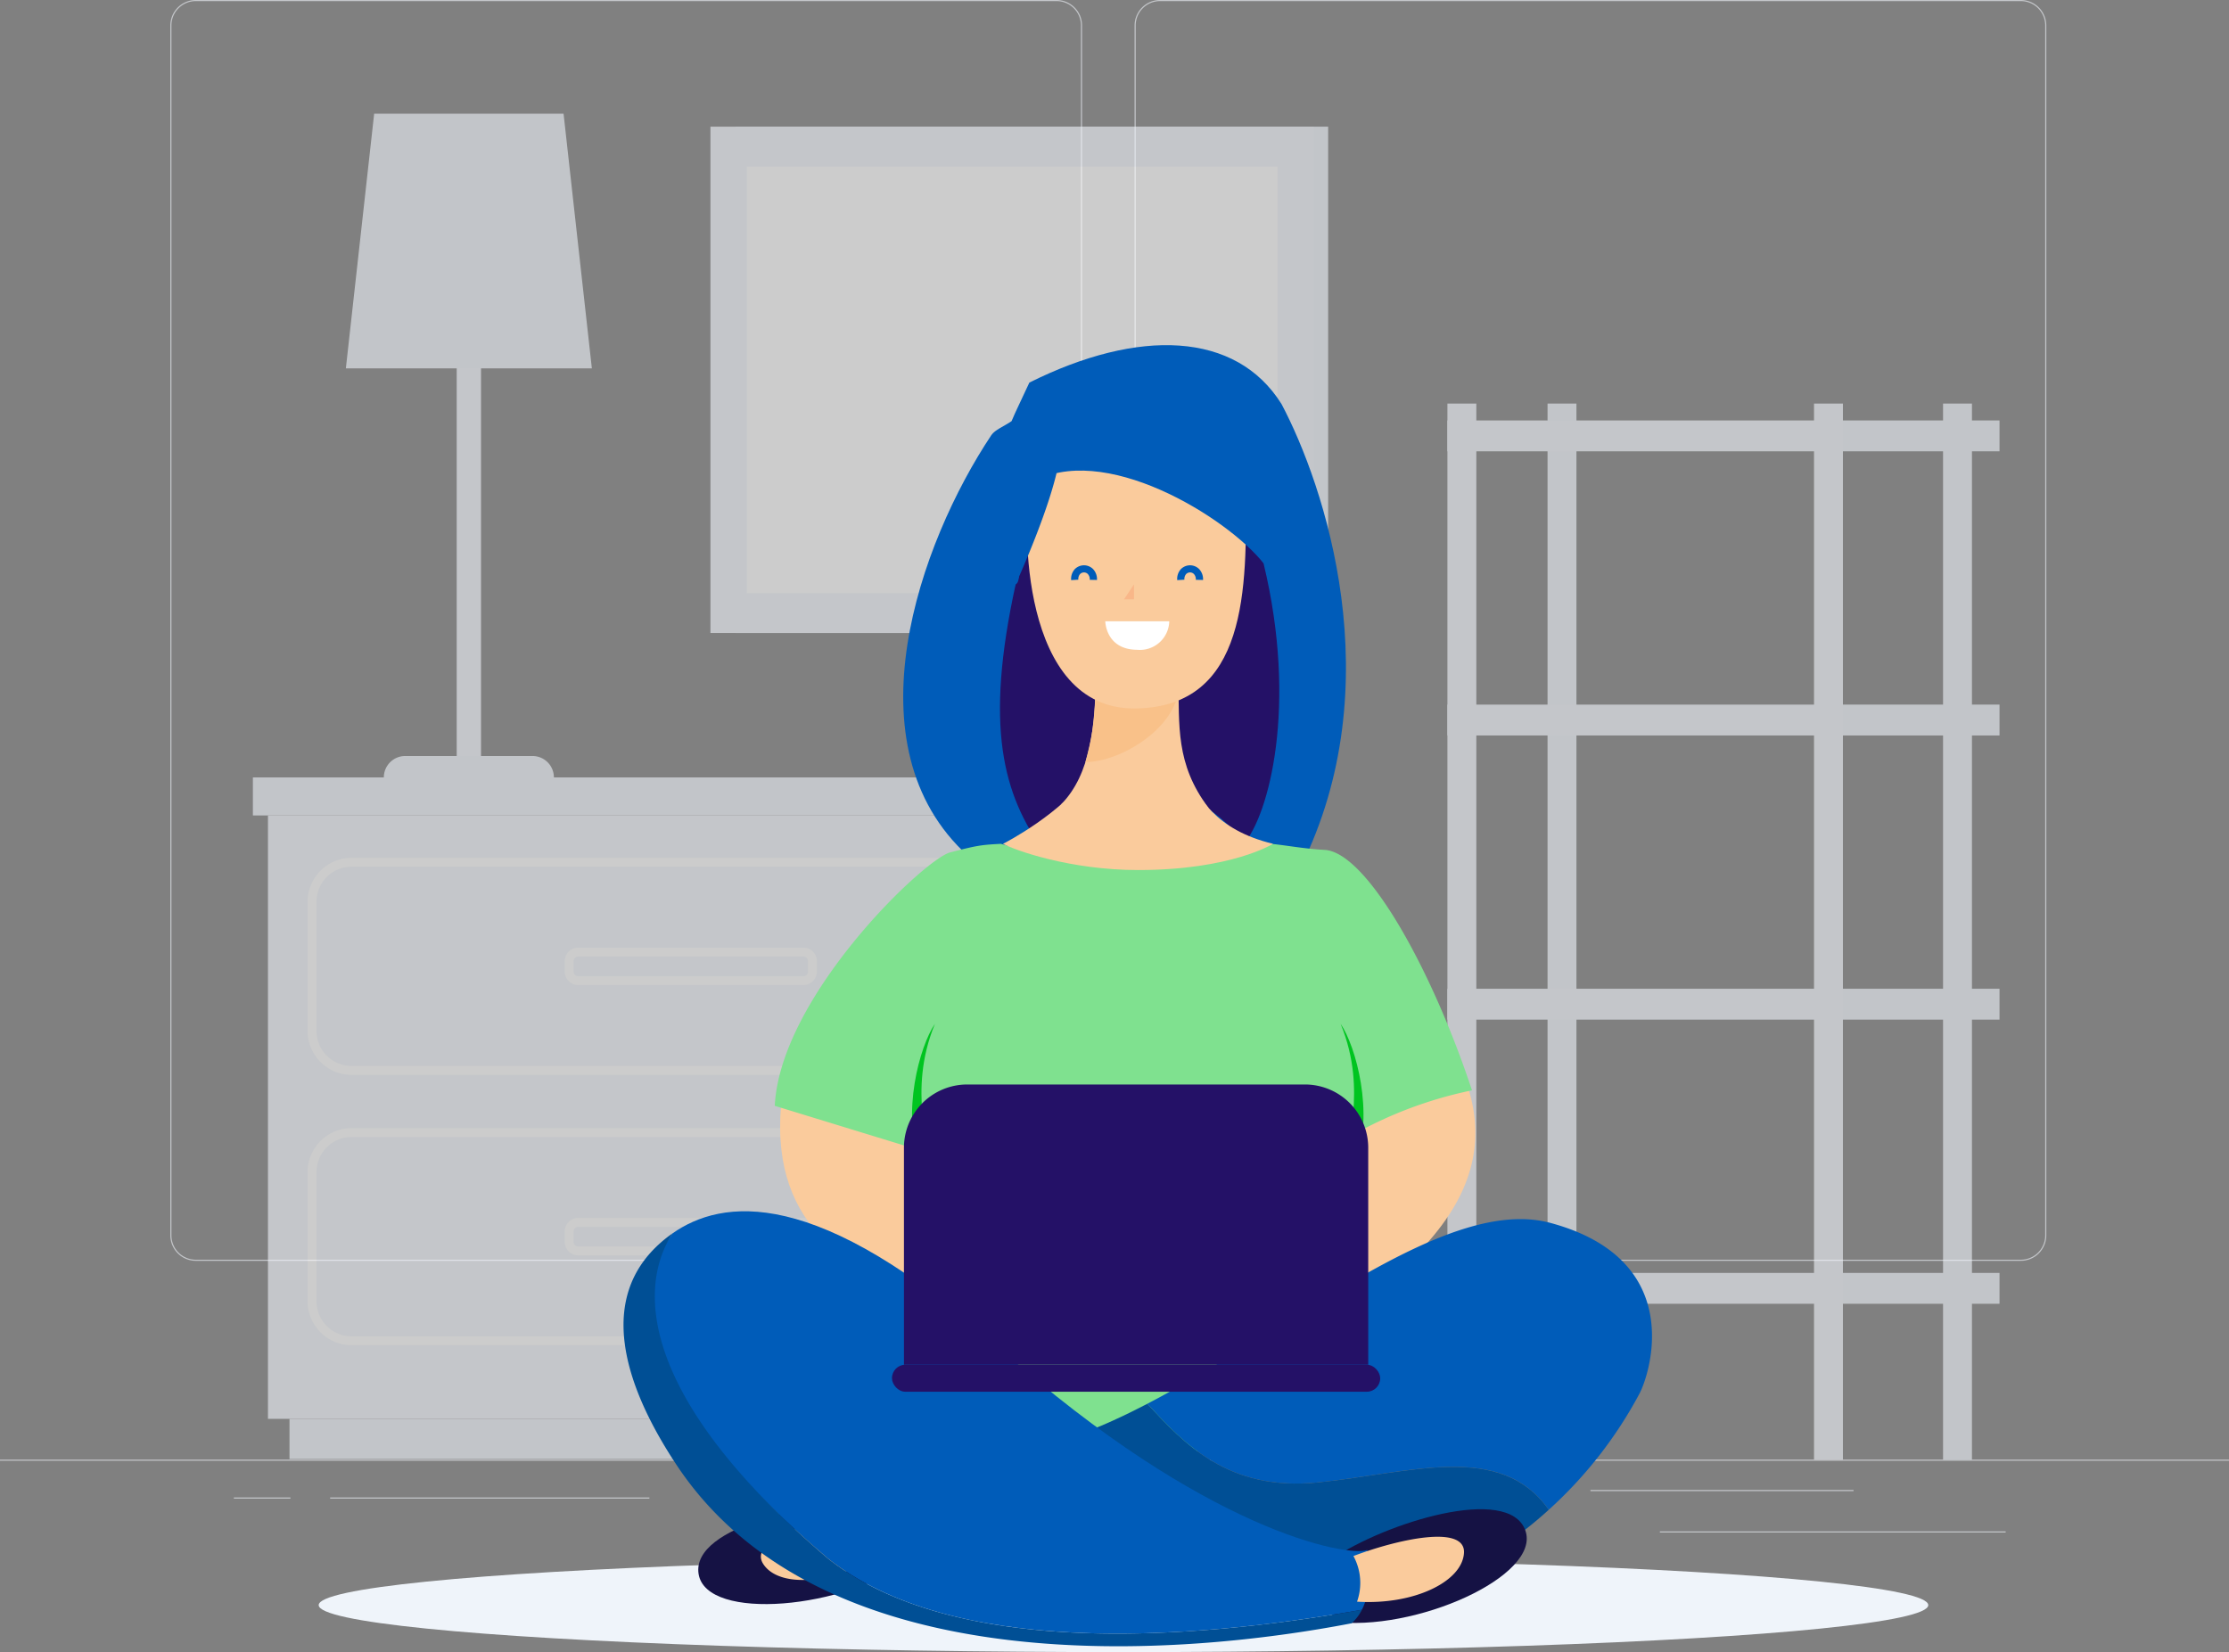 <svg xmlns="http://www.w3.org/2000/svg" width="395.239" height="292.969" viewBox="0 0 395.239 292.969"><rect x="0" y="0" width="395.239" height="292.969" fill="#808080" stroke="none"/><g transform="translate(-198.536 -7897.638)"><g opacity="0.6"><rect width="395.239" height="0.198" transform="translate(198.536 8156.477)" fill="#f1f5fb"/><rect width="61.316" height="0.198" transform="translate(492.857 8169.2)" fill="#f1f5fb"/><rect width="43.74" height="0.198" transform="translate(418.289 8166.426)" fill="#f1f5fb"/><rect width="46.651" height="0.198" transform="translate(480.548 8161.859)" fill="#f1f5fb"/><rect width="10.034" height="0.198" transform="translate(240.004 8163.188)" fill="#f1f5fb"/><rect width="56.607" height="0.198" transform="translate(257.075 8163.188)" fill="#f1f5fb"/><rect width="37.024" height="0.198" transform="translate(335.417 8166.525)" fill="#f1f5fb"/><path d="M385.89,8121.222H233.25a4.517,4.517,0,0,1-4.512-4.512V7902.149a4.517,4.517,0,0,1,4.512-4.511H385.89a4.516,4.516,0,0,1,4.511,4.511V8116.71A4.517,4.517,0,0,1,385.89,8121.222ZM233.25,7897.835a4.32,4.32,0,0,0-4.315,4.314V8116.71a4.32,4.32,0,0,0,4.315,4.315H385.89a4.32,4.32,0,0,0,4.314-4.315V7902.149a4.32,4.32,0,0,0-4.314-4.314Z" fill="#f1f5fb"/><path d="M556.868,8121.222H404.228a4.517,4.517,0,0,1-4.512-4.512V7902.149a4.517,4.517,0,0,1,4.512-4.511h152.64a4.517,4.517,0,0,1,4.512,4.511V8116.71A4.517,4.517,0,0,1,556.868,8121.222Zm-152.64-223.387a4.319,4.319,0,0,0-4.314,4.314V8116.71a4.319,4.319,0,0,0,4.314,4.315h152.64a4.319,4.319,0,0,0,4.314-4.315V7902.149a4.319,4.319,0,0,0-4.314-4.314Z" fill="#f1f5fb"/></g><g opacity="0.6"><rect width="9.944" height="107.003" transform="translate(405.944 8149.245) rotate(-180)" fill="#f0f0f0"/><rect width="152.258" height="7.132" transform="translate(402.126 8156.377) rotate(-180)" fill="#eff4fa"/><rect width="149.951" height="107.003" transform="translate(246.05 8042.242)" fill="#f1f5fb"/><rect width="10.276" height="6.744" transform="translate(408.616 8042.242) rotate(-180)" fill="#e1e1e1"/><rect width="154.962" height="6.744" transform="translate(243.378 8035.498)" fill="#eff4fa"/><path d="M253.078,8080.461v-22.916a7.8,7.8,0,0,1,7.789-7.789H381.182a7.8,7.8,0,0,1,7.79,7.789v22.916a7.8,7.8,0,0,1-7.79,7.789H260.867A7.8,7.8,0,0,1,253.078,8080.461Zm7.789-29.124a6.216,6.216,0,0,0-6.208,6.208v22.916a6.216,6.216,0,0,0,6.208,6.208H381.182a6.215,6.215,0,0,0,6.209-6.208v-22.916a6.215,6.215,0,0,0-6.209-6.208Z" fill="#fff"/><path d="M253.078,8128.392v-22.915a7.8,7.8,0,0,1,7.789-7.789H381.182a7.8,7.8,0,0,1,7.79,7.789v22.915a7.8,7.8,0,0,1-7.79,7.79H260.867A7.8,7.8,0,0,1,253.078,8128.392Zm7.789-29.123a6.216,6.216,0,0,0-6.208,6.208v22.915a6.216,6.216,0,0,0,6.208,6.209H381.182a6.216,6.216,0,0,0,6.209-6.209v-22.915a6.215,6.215,0,0,0-6.209-6.208Z" fill="#fff"/><path d="M298.674,8069.945v-1.883a2.382,2.382,0,0,1,2.38-2.38H341a2.382,2.382,0,0,1,2.38,2.38v1.883a2.383,2.383,0,0,1-2.38,2.379H301.054A2.382,2.382,0,0,1,298.674,8069.945Zm2.38-2.682a.8.8,0,0,0-.8.8v1.883a.8.8,0,0,0,.8.8H341a.8.8,0,0,0,.8-.8v-1.883a.8.8,0,0,0-.8-.8Z" fill="#fff"/><path d="M298.674,8117.876v-1.883a2.383,2.383,0,0,1,2.38-2.38H341a2.383,2.383,0,0,1,2.38,2.38v1.883a2.382,2.382,0,0,1-2.38,2.38H301.054A2.382,2.382,0,0,1,298.674,8117.876Zm2.38-2.682a.8.8,0,0,0-.8.8v1.883a.8.8,0,0,0,.8.8H341a.8.8,0,0,0,.8-.8v-1.883a.8.8,0,0,0-.8-.8Z" fill="#fff"/><rect width="27.766" height="5.474" transform="translate(525.317 8072.975)" fill="#eff4fa"/><rect width="5.126" height="187.274" transform="translate(478.068 8156.477) rotate(-180)" fill="#eff4fa"/><rect width="70.128" height="5.474" transform="translate(525.317 8078.449) rotate(-180)" fill="#f1f5fb"/><rect width="27.766" height="5.474" transform="translate(525.317 8123.364)" fill="#eff4fa"/><rect width="70.128" height="5.474" transform="translate(525.317 8128.839) rotate(-180)" fill="#f1f5fb"/><rect width="27.766" height="5.474" transform="translate(525.317 7972.196)" fill="#eff4fa"/><rect width="70.128" height="5.474" transform="translate(525.317 7977.67) rotate(-180)" fill="#f1f5fb"/><rect width="27.766" height="5.474" transform="translate(525.317 8022.585)" fill="#eff4fa"/><rect width="70.128" height="5.474" transform="translate(525.317 8028.06) rotate(-180)" fill="#f1f5fb"/><rect width="5.126" height="187.274" transform="translate(548.197 8156.477) rotate(-180)" fill="#eff4fa"/><rect width="5.126" height="187.274" transform="translate(525.317 8156.477) rotate(-180)" fill="#f1f5fb"/><rect width="5.126" height="187.274" transform="translate(460.314 8156.477) rotate(-180)" fill="#f1f5fb"/><rect width="105.046" height="89.791" transform="translate(434.039 8009.891) rotate(-180)" fill="#eff4fa"/><rect width="106.996" height="89.791" transform="translate(431.504 8009.891) rotate(-180)" fill="#f1f5fb"/><rect width="75.639" height="94.108" transform="translate(425.059 7927.175) rotate(90)" fill="#fff"/><rect width="4.31" height="97.74" transform="translate(283.829 8032.73) rotate(-180)" fill="#f1f5fb"/><path d="M266.594,8035.5h30.159a3.8,3.8,0,0,0-3.8-3.8H270.394a3.8,3.8,0,0,0-3.8,3.8Z" fill="#eff4fa"/><path d="M259.863,7962.964h43.62l-5.018-45.164H264.881Z" fill="#eff4fa"/></g><ellipse cx="142.702" cy="8.334" rx="142.702" ry="8.334" transform="translate(255.045 8173.939)" fill="#eff4fa"/><path d="M408.63,8064.034s14.467-.392,20.521-12.564c16.171-32.515,4.209-67.837-3.37-82.168-8.084-12.934-25.373-13.472-44.723-3.819-1.954,4.234-2.311,4.841-3.155,6.839-1.333.911-2.96,1.543-3.576,2.465-12.748,19.118-25.606,55.181-4.137,74.635C373.363,8052.3,378.018,8071.057,408.63,8064.034Z" fill="#005cb9" fill-rule="evenodd"/><path d="M378.629,8001.255c-5.5,25.12-2.346,37.239,5.121,47.5,1.035-3.124,8.105-12.021,16.573-12.323,6.5-.232,15.932,5.978,18.744,10.843,4.433-5.028,9.629-24.423,3.519-49.734-.907-1.9-2.238-9.436-7.461-11.036-9.931-3.042-25.923,2.023-33.868,4.3C378.028,7991.724,380.24,8000.633,378.629,8001.255Z" fill="#241167" fill-rule="evenodd"/><path d="M419.243,8128.191l-64.617,8.309s-8.276,27.336,5.269,27.835,36.549-4.614,42.09-5.041,23.391-14.859,23.391-14.859Z" fill="#7fe18f"/><path d="M398.153,8045.762c7.09.6,39.955,13.646,48.572,24.452,13.208,16.564,22.6,33.585-1.364,53.877s-50.031,11.823-50.031,11.823l1.278-7.829s-63.395,9.478-59.576-34.352c1.427-16.382,17.594-31.636,17.594-31.636Z" fill="#facb9c"/><path d="M423.871,8047.27c3.083.308,5.636.853,9.557,1.081,7.442.432,18.954,21.014,26.117,42.636a73.248,73.248,0,0,0-30.182,13.905l-55.922.345-37.528-11.5c.97-19.253,26.046-43.317,30.98-44.906,4.947-1.294,5.654-1.369,9.1-1.557C396.325,8052.9,404.048,8053.218,423.871,8047.27Z" fill="#7fe18f"/><path d="M364.313,8079.194c-2.716,3.994-5.982,15.818-2.642,24.765C364.313,8100.6,359.2,8091.656,364.313,8079.194Z" fill="#00c420"/><path d="M436.25,8079.194c2.716,3.994,5.981,15.818,2.641,24.765C436.25,8100.6,441.362,8091.656,436.25,8079.194Z" fill="#00c420"/><path d="M399.661,8047.394c7.32,0,9.57-4.322,13.166-6.5-5.906-7.8-5.145-14.684-5.354-22.73H392.848c-.21,8.046-.831,16.663-6.132,22.09C389.979,8042.432,392.342,8047.394,399.661,8047.394Z" fill="#facb9c"/><path d="M407.678,8018.42s-5.362-.257-7.518-.257h-7.312c-.146,7.727-.668,10.066-1.846,14.616C397.291,8032.779,407.887,8026.467,407.678,8018.42Z" fill="#f9c189"/><path d="M354.837,8164.464c-11.538-.99-33.778,3.763-32.429,12.284s26.091,6.275,37.838-2.616C355.238,8166.925,354.837,8164.464,354.837,8164.464Z" fill="#151244"/><path d="M351.231,8165.871c-8.335,1.246-20.14,4.8-17.365,9.1s12.333,3.719,20.76-1.728A9.976,9.976,0,0,1,351.231,8165.871Z" fill="#facb9c"/><path d="M489.279,8144.7c1.758-3.356,8.468-23.648-15.818-30.2-18.381-4.958-45.64,18.637-71.476,32.068,6.482,7.025,14.313,15.568,30.254,13.947,16.5-1.678,32.389-7.272,40.918,4.854A75.906,75.906,0,0,0,489.279,8144.7Z" fill="#005cb9"/><path d="M432.239,8160.519c-15.941,1.621-23.772-6.922-30.254-13.947-8.3,4.315-16.451,7.583-24.115,8.515,0,0-6.347,26.683,41.906,28.92,25.018,1.159,42.289-8.549,53.381-18.634C464.628,8153.247,448.739,8158.841,432.239,8160.519Z" fill="#004f95"/><path d="M434.689,8174.1c9.586-6.5,31.316-13.209,34.3-5.113s-19.7,18.214-34.3,16.19C435.541,8176.444,434.689,8174.1,434.689,8174.1Z" fill="#151244"/><path d="M345.32,8173.994c21.8,17.233,62.506,14.789,94.708,9.107,1.75-3.428,1.284-7.887.945-10.6-3.621,1.278-28.76-3.409-64.976-35.578-32.773-29.475-49.608-26.584-58.193-20.583C309.7,8127.584,311.532,8145.191,345.32,8173.994Z" fill="#005cb9"/><path d="M318.9,8158.016c26.417,38.773,89.476,33.234,119.3,27.482a8.062,8.062,0,0,0,1.824-2.4c-32.2,5.682-72.9,8.126-94.708-9.107-33.788-28.8-33.66-48.253-27.516-57.652a24.045,24.045,0,0,0-2.309,1.836C302.713,8129.682,311.873,8147.577,318.9,8158.016Z" fill="#004f95"/><path d="M438.523,8173.568c7.883-2.983,19.919-5.646,19.6-.533s-8.948,9.267-18.961,8.628A9.973,9.973,0,0,0,438.523,8173.568Z" fill="#facb9c"/><path d="M381.124,7984.383c-1.176,5.422-1.918,39.261,18.86,38.888,19.808-.355,19.659-21.366,19.434-38.728C413.347,7969.524,384.107,7970.642,381.124,7984.383Z" fill="#facb9c"/><path d="M407.278,8000.512a2.57,2.57,0,0,1,.651-1.952,2.282,2.282,0,0,1,3.222-.021,2.607,2.607,0,0,1,.706,1.945l-1.278-.025a1.389,1.389,0,0,0-.341-1.025.966.966,0,0,0-1.377,0,1.3,1.3,0,0,0-.308,1Z" fill="#005cb9"/><path d="M388.47,8000.512a2.57,2.57,0,0,1,.651-1.952,2.282,2.282,0,0,1,3.222-.021,2.6,2.6,0,0,1,.705,1.945l-1.278-.025a1.385,1.385,0,0,0-.34-1.025.966.966,0,0,0-1.377,0,1.3,1.3,0,0,0-.308,1Z" fill="#005cb9"/><path d="M394.521,8007.806h11.344a5.2,5.2,0,0,1-5.672,5.059C394.574,8012.839,394.521,8007.806,394.521,8007.806Z" fill="#fff"/><path d="M399.607,8001.255v2.663H397.85Z" fill="#f9b789"/><path d="M11.226,0H71.1A11.226,11.226,0,0,1,82.325,11.226V49.694a0,0,0,0,1,0,0H0a0,0,0,0,1,0,0V11.226A11.226,11.226,0,0,1,11.226,0Z" transform="translate(358.821 8089.951)" fill="#241167"/><rect width="86.566" height="4.79" rx="2.372" transform="translate(356.701 8139.646)" fill="#241167"/><path d="M391.63,8034.72c-4.337,6.941-15.085,12.5-15.244,12.55,2.18,1.178,11.972,4.654,23.956,4.654,16.563,0,23.924-4.654,23.924-4.654-10.222-2.467-13.337-8.266-15.627-13.219C395.963,8036.288,391.63,8034.72,391.63,8034.72Z" fill="#facb9c"/><path d="M381.257,7983.369c12.713-7.739,34.933,6.054,41.329,14.167-.685-6.041-2.956-18.049-6.391-22.372-5.39-6.781-21.893-8.489-25.99-5.855S381.437,7975.863,381.257,7983.369Z" fill="#005cb9" fill-rule="evenodd"/><path d="M386.636,7977.111c-.639,8.708-9.028,26.443-9.986,28.44-3.755-19.972-.879-27.082,2.316-27.721A52.778,52.778,0,0,1,386.636,7977.111Z" fill="#005cb9" fill-rule="evenodd"/></g></svg>
